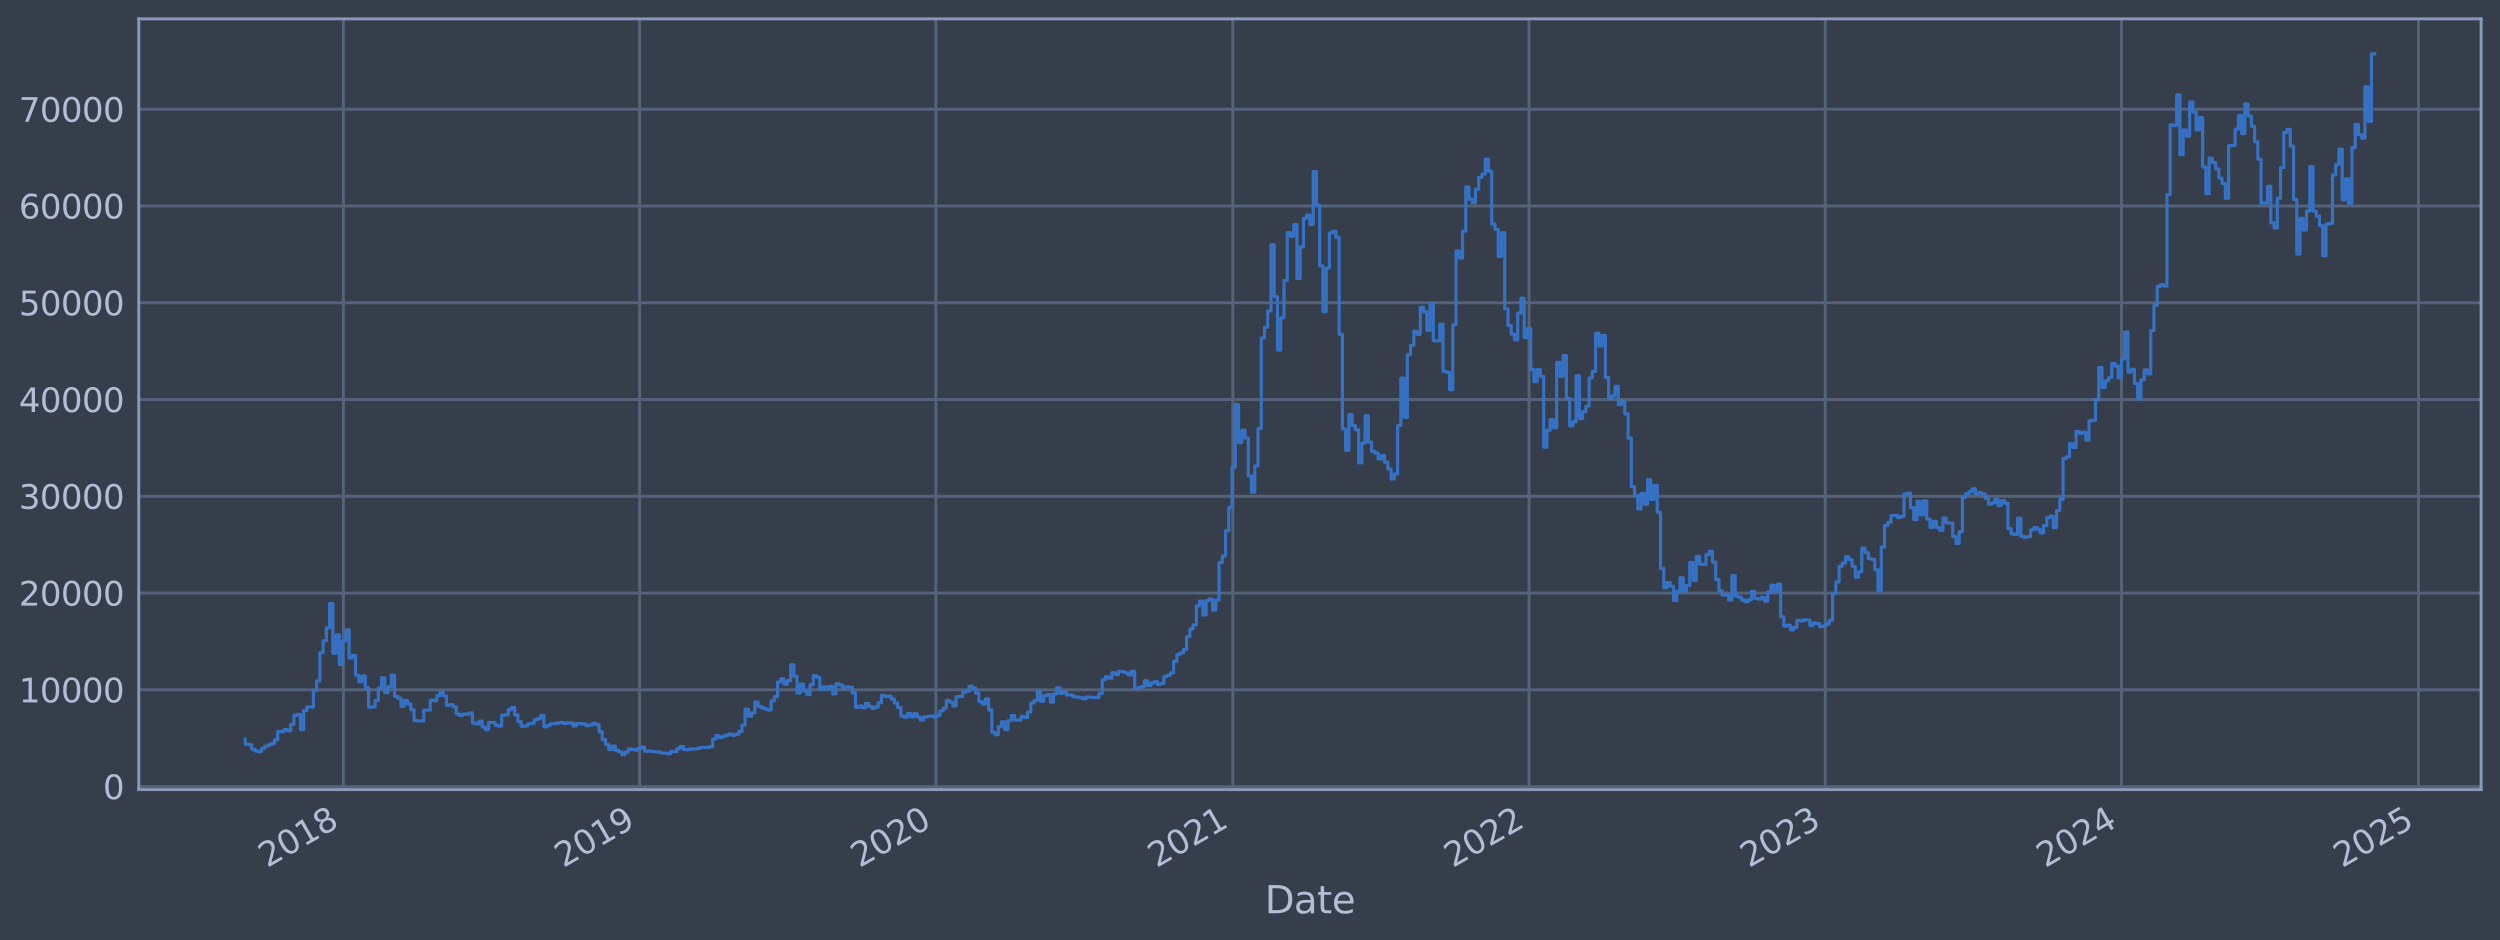 <?xml version="1.0" encoding="utf-8" standalone="no"?>
<!DOCTYPE svg PUBLIC "-//W3C//DTD SVG 1.1//EN"
  "http://www.w3.org/Graphics/SVG/1.1/DTD/svg11.dtd">
<svg xmlns:xlink="http://www.w3.org/1999/xlink" width="952.884pt" height="358.291pt" viewBox="0 0 952.884 358.291" xmlns="http://www.w3.org/2000/svg" version="1.1">
 <defs>
  <style type="text/css">*{stroke-linejoin: round; stroke-linecap: butt}</style>
 </defs>
 <g id="figure_1">
  <g id="patch_1">
   <path d="M 0 358.291 
L 952.884 358.291 
L 952.884 0 
L 0 0 
z
" style="fill: #373e4b"/>
  </g>
  <g id="axes_1">
   <g id="patch_2">
    <path d="M 52.884 300.96 
L 945.684 300.96 
L 945.684 7.2 
L 52.884 7.2 
z
" style="fill: #373e4b"/>
   </g>
   <g id="matplotlib.axis_1">
    <g id="xtick_1">
     <g id="line2d_1">
      <path d="M 130.893 300.96 
L 130.893 7.2 
" clip-path="url(#p3de418775a)" style="fill: none; stroke: #546379; stroke-width: 1.12; stroke-linecap: square"/>
     </g>
     <g id="line2d_2"/>
     <g id="text_1">
      <!-- 2018 -->
      <g style="fill: #b1bed6" transform="translate(101.812 330.885) rotate(-30) scale(0.126 -0.126)">
       <defs>
        <path id="DejaVuSans-32" d="M 1228 531 
L 3431 531 
L 3431 0 
L 469 0 
L 469 531 
Q 828 903 1448 1529 
Q 2069 2156 2228 2338 
Q 2531 2678 2651 2914 
Q 2772 3150 2772 3378 
Q 2772 3750 2511 3984 
Q 2250 4219 1831 4219 
Q 1534 4219 1204 4116 
Q 875 4013 500 3803 
L 500 4441 
Q 881 4594 1212 4672 
Q 1544 4750 1819 4750 
Q 2544 4750 2975 4387 
Q 3406 4025 3406 3419 
Q 3406 3131 3298 2873 
Q 3191 2616 2906 2266 
Q 2828 2175 2409 1742 
Q 1991 1309 1228 531 
z
" transform="scale(0.016)"/>
        <path id="DejaVuSans-30" d="M 2034 4250 
Q 1547 4250 1301 3770 
Q 1056 3291 1056 2328 
Q 1056 1369 1301 889 
Q 1547 409 2034 409 
Q 2525 409 2770 889 
Q 3016 1369 3016 2328 
Q 3016 3291 2770 3770 
Q 2525 4250 2034 4250 
z
M 2034 4750 
Q 2819 4750 3233 4129 
Q 3647 3509 3647 2328 
Q 3647 1150 3233 529 
Q 2819 -91 2034 -91 
Q 1250 -91 836 529 
Q 422 1150 422 2328 
Q 422 3509 836 4129 
Q 1250 4750 2034 4750 
z
" transform="scale(0.016)"/>
        <path id="DejaVuSans-31" d="M 794 531 
L 1825 531 
L 1825 4091 
L 703 3866 
L 703 4441 
L 1819 4666 
L 2450 4666 
L 2450 531 
L 3481 531 
L 3481 0 
L 794 0 
L 794 531 
z
" transform="scale(0.016)"/>
        <path id="DejaVuSans-38" d="M 2034 2216 
Q 1584 2216 1326 1975 
Q 1069 1734 1069 1313 
Q 1069 891 1326 650 
Q 1584 409 2034 409 
Q 2484 409 2743 651 
Q 3003 894 3003 1313 
Q 3003 1734 2745 1975 
Q 2488 2216 2034 2216 
z
M 1403 2484 
Q 997 2584 770 2862 
Q 544 3141 544 3541 
Q 544 4100 942 4425 
Q 1341 4750 2034 4750 
Q 2731 4750 3128 4425 
Q 3525 4100 3525 3541 
Q 3525 3141 3298 2862 
Q 3072 2584 2669 2484 
Q 3125 2378 3379 2068 
Q 3634 1759 3634 1313 
Q 3634 634 3220 271 
Q 2806 -91 2034 -91 
Q 1263 -91 848 271 
Q 434 634 434 1313 
Q 434 1759 690 2068 
Q 947 2378 1403 2484 
z
M 1172 3481 
Q 1172 3119 1398 2916 
Q 1625 2713 2034 2713 
Q 2441 2713 2670 2916 
Q 2900 3119 2900 3481 
Q 2900 3844 2670 4047 
Q 2441 4250 2034 4250 
Q 1625 4250 1398 4047 
Q 1172 3844 1172 3481 
z
" transform="scale(0.016)"/>
       </defs>
       <use xlink:href="#DejaVuSans-32"/>
       <use xlink:href="#DejaVuSans-30" x="63.623"/>
       <use xlink:href="#DejaVuSans-31" x="127.246"/>
       <use xlink:href="#DejaVuSans-38" x="190.869"/>
      </g>
     </g>
    </g>
    <g id="xtick_2">
     <g id="line2d_3">
      <path d="M 243.795 300.96 
L 243.795 7.2 
" clip-path="url(#p3de418775a)" style="fill: none; stroke: #546379; stroke-width: 1.12; stroke-linecap: square"/>
     </g>
     <g id="line2d_4"/>
     <g id="text_2">
      <!-- 2019 -->
      <g style="fill: #b1bed6" transform="translate(214.714 330.885) rotate(-30) scale(0.126 -0.126)">
       <defs>
        <path id="DejaVuSans-39" d="M 703 97 
L 703 672 
Q 941 559 1184 500 
Q 1428 441 1663 441 
Q 2288 441 2617 861 
Q 2947 1281 2994 2138 
Q 2813 1869 2534 1725 
Q 2256 1581 1919 1581 
Q 1219 1581 811 2004 
Q 403 2428 403 3163 
Q 403 3881 828 4315 
Q 1253 4750 1959 4750 
Q 2769 4750 3195 4129 
Q 3622 3509 3622 2328 
Q 3622 1225 3098 567 
Q 2575 -91 1691 -91 
Q 1453 -91 1209 -44 
Q 966 3 703 97 
z
M 1959 2075 
Q 2384 2075 2632 2365 
Q 2881 2656 2881 3163 
Q 2881 3666 2632 3958 
Q 2384 4250 1959 4250 
Q 1534 4250 1286 3958 
Q 1038 3666 1038 3163 
Q 1038 2656 1286 2365 
Q 1534 2075 1959 2075 
z
" transform="scale(0.016)"/>
       </defs>
       <use xlink:href="#DejaVuSans-32"/>
       <use xlink:href="#DejaVuSans-30" x="63.623"/>
       <use xlink:href="#DejaVuSans-31" x="127.246"/>
       <use xlink:href="#DejaVuSans-39" x="190.869"/>
      </g>
     </g>
    </g>
    <g id="xtick_3">
     <g id="line2d_5">
      <path d="M 356.696 300.96 
L 356.696 7.2 
" clip-path="url(#p3de418775a)" style="fill: none; stroke: #546379; stroke-width: 1.12; stroke-linecap: square"/>
     </g>
     <g id="line2d_6"/>
     <g id="text_3">
      <!-- 2020 -->
      <g style="fill: #b1bed6" transform="translate(327.615 330.885) rotate(-30) scale(0.126 -0.126)">
       <use xlink:href="#DejaVuSans-32"/>
       <use xlink:href="#DejaVuSans-30" x="63.623"/>
       <use xlink:href="#DejaVuSans-32" x="127.246"/>
       <use xlink:href="#DejaVuSans-30" x="190.869"/>
      </g>
     </g>
    </g>
    <g id="xtick_4">
     <g id="line2d_7">
      <path d="M 469.907 300.96 
L 469.907 7.2 
" clip-path="url(#p3de418775a)" style="fill: none; stroke: #546379; stroke-width: 1.12; stroke-linecap: square"/>
     </g>
     <g id="line2d_8"/>
     <g id="text_4">
      <!-- 2021 -->
      <g style="fill: #b1bed6" transform="translate(440.826 330.885) rotate(-30) scale(0.126 -0.126)">
       <use xlink:href="#DejaVuSans-32"/>
       <use xlink:href="#DejaVuSans-30" x="63.623"/>
       <use xlink:href="#DejaVuSans-32" x="127.246"/>
       <use xlink:href="#DejaVuSans-31" x="190.869"/>
      </g>
     </g>
    </g>
    <g id="xtick_5">
     <g id="line2d_9">
      <path d="M 582.808 300.96 
L 582.808 7.2 
" clip-path="url(#p3de418775a)" style="fill: none; stroke: #546379; stroke-width: 1.12; stroke-linecap: square"/>
     </g>
     <g id="line2d_10"/>
     <g id="text_5">
      <!-- 2022 -->
      <g style="fill: #b1bed6" transform="translate(553.727 330.885) rotate(-30) scale(0.126 -0.126)">
       <use xlink:href="#DejaVuSans-32"/>
       <use xlink:href="#DejaVuSans-30" x="63.623"/>
       <use xlink:href="#DejaVuSans-32" x="127.246"/>
       <use xlink:href="#DejaVuSans-32" x="190.869"/>
      </g>
     </g>
    </g>
    <g id="xtick_6">
     <g id="line2d_11">
      <path d="M 695.71 300.96 
L 695.71 7.2 
" clip-path="url(#p3de418775a)" style="fill: none; stroke: #546379; stroke-width: 1.12; stroke-linecap: square"/>
     </g>
     <g id="line2d_12"/>
     <g id="text_6">
      <!-- 2023 -->
      <g style="fill: #b1bed6" transform="translate(666.629 330.885) rotate(-30) scale(0.126 -0.126)">
       <defs>
        <path id="DejaVuSans-33" d="M 2597 2516 
Q 3050 2419 3304 2112 
Q 3559 1806 3559 1356 
Q 3559 666 3084 287 
Q 2609 -91 1734 -91 
Q 1441 -91 1130 -33 
Q 819 25 488 141 
L 488 750 
Q 750 597 1062 519 
Q 1375 441 1716 441 
Q 2309 441 2620 675 
Q 2931 909 2931 1356 
Q 2931 1769 2642 2001 
Q 2353 2234 1838 2234 
L 1294 2234 
L 1294 2753 
L 1863 2753 
Q 2328 2753 2575 2939 
Q 2822 3125 2822 3475 
Q 2822 3834 2567 4026 
Q 2313 4219 1838 4219 
Q 1578 4219 1281 4162 
Q 984 4106 628 3988 
L 628 4550 
Q 988 4650 1302 4700 
Q 1616 4750 1894 4750 
Q 2613 4750 3031 4423 
Q 3450 4097 3450 3541 
Q 3450 3153 3228 2886 
Q 3006 2619 2597 2516 
z
" transform="scale(0.016)"/>
       </defs>
       <use xlink:href="#DejaVuSans-32"/>
       <use xlink:href="#DejaVuSans-30" x="63.623"/>
       <use xlink:href="#DejaVuSans-32" x="127.246"/>
       <use xlink:href="#DejaVuSans-33" x="190.869"/>
      </g>
     </g>
    </g>
    <g id="xtick_7">
     <g id="line2d_13">
      <path d="M 808.611 300.96 
L 808.611 7.2 
" clip-path="url(#p3de418775a)" style="fill: none; stroke: #546379; stroke-width: 1.12; stroke-linecap: square"/>
     </g>
     <g id="line2d_14"/>
     <g id="text_7">
      <!-- 2024 -->
      <g style="fill: #b1bed6" transform="translate(779.53 330.885) rotate(-30) scale(0.126 -0.126)">
       <defs>
        <path id="DejaVuSans-34" d="M 2419 4116 
L 825 1625 
L 2419 1625 
L 2419 4116 
z
M 2253 4666 
L 3047 4666 
L 3047 1625 
L 3713 1625 
L 3713 1100 
L 3047 1100 
L 3047 0 
L 2419 0 
L 2419 1100 
L 313 1100 
L 313 1709 
L 2253 4666 
z
" transform="scale(0.016)"/>
       </defs>
       <use xlink:href="#DejaVuSans-32"/>
       <use xlink:href="#DejaVuSans-30" x="63.623"/>
       <use xlink:href="#DejaVuSans-32" x="127.246"/>
       <use xlink:href="#DejaVuSans-34" x="190.869"/>
      </g>
     </g>
    </g>
    <g id="xtick_8">
     <g id="line2d_15">
      <path d="M 921.822 300.96 
L 921.822 7.2 
" clip-path="url(#p3de418775a)" style="fill: none; stroke: #546379; stroke-width: 1.12; stroke-linecap: square"/>
     </g>
     <g id="line2d_16"/>
     <g id="text_8">
      <!-- 2025 -->
      <g style="fill: #b1bed6" transform="translate(892.741 330.885) rotate(-30) scale(0.126 -0.126)">
       <defs>
        <path id="DejaVuSans-35" d="M 691 4666 
L 3169 4666 
L 3169 4134 
L 1269 4134 
L 1269 2991 
Q 1406 3038 1543 3061 
Q 1681 3084 1819 3084 
Q 2600 3084 3056 2656 
Q 3513 2228 3513 1497 
Q 3513 744 3044 326 
Q 2575 -91 1722 -91 
Q 1428 -91 1123 -41 
Q 819 9 494 109 
L 494 744 
Q 775 591 1075 516 
Q 1375 441 1709 441 
Q 2250 441 2565 725 
Q 2881 1009 2881 1497 
Q 2881 1984 2565 2268 
Q 2250 2553 1709 2553 
Q 1456 2553 1204 2497 
Q 953 2441 691 2322 
L 691 4666 
z
" transform="scale(0.016)"/>
       </defs>
       <use xlink:href="#DejaVuSans-32"/>
       <use xlink:href="#DejaVuSans-30" x="63.623"/>
       <use xlink:href="#DejaVuSans-32" x="127.246"/>
       <use xlink:href="#DejaVuSans-35" x="190.869"/>
      </g>
     </g>
    </g>
    <g id="text_9">
     <!-- Date -->
     <g style="fill: #b1bed6" transform="translate(482.075 348.096) scale(0.144 -0.144)">
      <defs>
       <path id="DejaVuSans-44" d="M 1259 4147 
L 1259 519 
L 2022 519 
Q 2988 519 3436 956 
Q 3884 1394 3884 2338 
Q 3884 3275 3436 3711 
Q 2988 4147 2022 4147 
L 1259 4147 
z
M 628 4666 
L 1925 4666 
Q 3281 4666 3915 4102 
Q 4550 3538 4550 2338 
Q 4550 1131 3912 565 
Q 3275 0 1925 0 
L 628 0 
L 628 4666 
z
" transform="scale(0.016)"/>
       <path id="DejaVuSans-61" d="M 2194 1759 
Q 1497 1759 1228 1600 
Q 959 1441 959 1056 
Q 959 750 1161 570 
Q 1363 391 1709 391 
Q 2188 391 2477 730 
Q 2766 1069 2766 1631 
L 2766 1759 
L 2194 1759 
z
M 3341 1997 
L 3341 0 
L 2766 0 
L 2766 531 
Q 2569 213 2275 61 
Q 1981 -91 1556 -91 
Q 1019 -91 701 211 
Q 384 513 384 1019 
Q 384 1609 779 1909 
Q 1175 2209 1959 2209 
L 2766 2209 
L 2766 2266 
Q 2766 2663 2505 2880 
Q 2244 3097 1772 3097 
Q 1472 3097 1187 3025 
Q 903 2953 641 2809 
L 641 3341 
Q 956 3463 1253 3523 
Q 1550 3584 1831 3584 
Q 2591 3584 2966 3190 
Q 3341 2797 3341 1997 
z
" transform="scale(0.016)"/>
       <path id="DejaVuSans-74" d="M 1172 4494 
L 1172 3500 
L 2356 3500 
L 2356 3053 
L 1172 3053 
L 1172 1153 
Q 1172 725 1289 603 
Q 1406 481 1766 481 
L 2356 481 
L 2356 0 
L 1766 0 
Q 1100 0 847 248 
Q 594 497 594 1153 
L 594 3053 
L 172 3053 
L 172 3500 
L 594 3500 
L 594 4494 
L 1172 4494 
z
" transform="scale(0.016)"/>
       <path id="DejaVuSans-65" d="M 3597 1894 
L 3597 1613 
L 953 1613 
Q 991 1019 1311 708 
Q 1631 397 2203 397 
Q 2534 397 2845 478 
Q 3156 559 3463 722 
L 3463 178 
Q 3153 47 2828 -22 
Q 2503 -91 2169 -91 
Q 1331 -91 842 396 
Q 353 884 353 1716 
Q 353 2575 817 3079 
Q 1281 3584 2069 3584 
Q 2775 3584 3186 3129 
Q 3597 2675 3597 1894 
z
M 3022 2063 
Q 3016 2534 2758 2815 
Q 2500 3097 2075 3097 
Q 1594 3097 1305 2825 
Q 1016 2553 972 2059 
L 3022 2063 
z
" transform="scale(0.016)"/>
      </defs>
      <use xlink:href="#DejaVuSans-44"/>
      <use xlink:href="#DejaVuSans-61" x="77.002"/>
      <use xlink:href="#DejaVuSans-74" x="138.281"/>
      <use xlink:href="#DejaVuSans-65" x="177.49"/>
     </g>
    </g>
   </g>
   <g id="matplotlib.axis_2">
    <g id="ytick_1">
     <g id="line2d_17">
      <path d="M 52.884 299.808 
L 945.684 299.808 
" clip-path="url(#p3de418775a)" style="fill: none; stroke: #546379; stroke-width: 1.12; stroke-linecap: square"/>
     </g>
     <g id="line2d_18"/>
     <g id="text_10">
      <!-- 0 -->
      <g style="fill: #b1bed6" transform="translate(39.267 304.595) scale(0.126 -0.126)">
       <use xlink:href="#DejaVuSans-30"/>
      </g>
     </g>
    </g>
    <g id="ytick_2">
     <g id="line2d_19">
      <path d="M 52.884 262.926 
L 945.684 262.926 
" clip-path="url(#p3de418775a)" style="fill: none; stroke: #546379; stroke-width: 1.12; stroke-linecap: square"/>
     </g>
     <g id="line2d_20"/>
     <g id="text_11">
      <!-- 10000 -->
      <g style="fill: #b1bed6" transform="translate(7.2 267.713) scale(0.126 -0.126)">
       <use xlink:href="#DejaVuSans-31"/>
       <use xlink:href="#DejaVuSans-30" x="63.623"/>
       <use xlink:href="#DejaVuSans-30" x="127.246"/>
       <use xlink:href="#DejaVuSans-30" x="190.869"/>
       <use xlink:href="#DejaVuSans-30" x="254.492"/>
      </g>
     </g>
    </g>
    <g id="ytick_3">
     <g id="line2d_21">
      <path d="M 52.884 226.044 
L 945.684 226.044 
" clip-path="url(#p3de418775a)" style="fill: none; stroke: #546379; stroke-width: 1.12; stroke-linecap: square"/>
     </g>
     <g id="line2d_22"/>
     <g id="text_12">
      <!-- 20000 -->
      <g style="fill: #b1bed6" transform="translate(7.2 230.831) scale(0.126 -0.126)">
       <use xlink:href="#DejaVuSans-32"/>
       <use xlink:href="#DejaVuSans-30" x="63.623"/>
       <use xlink:href="#DejaVuSans-30" x="127.246"/>
       <use xlink:href="#DejaVuSans-30" x="190.869"/>
       <use xlink:href="#DejaVuSans-30" x="254.492"/>
      </g>
     </g>
    </g>
    <g id="ytick_4">
     <g id="line2d_23">
      <path d="M 52.884 189.162 
L 945.684 189.162 
" clip-path="url(#p3de418775a)" style="fill: none; stroke: #546379; stroke-width: 1.12; stroke-linecap: square"/>
     </g>
     <g id="line2d_24"/>
     <g id="text_13">
      <!-- 30000 -->
      <g style="fill: #b1bed6" transform="translate(7.2 193.949) scale(0.126 -0.126)">
       <use xlink:href="#DejaVuSans-33"/>
       <use xlink:href="#DejaVuSans-30" x="63.623"/>
       <use xlink:href="#DejaVuSans-30" x="127.246"/>
       <use xlink:href="#DejaVuSans-30" x="190.869"/>
       <use xlink:href="#DejaVuSans-30" x="254.492"/>
      </g>
     </g>
    </g>
    <g id="ytick_5">
     <g id="line2d_25">
      <path d="M 52.884 152.28 
L 945.684 152.28 
" clip-path="url(#p3de418775a)" style="fill: none; stroke: #546379; stroke-width: 1.12; stroke-linecap: square"/>
     </g>
     <g id="line2d_26"/>
     <g id="text_14">
      <!-- 40000 -->
      <g style="fill: #b1bed6" transform="translate(7.2 157.067) scale(0.126 -0.126)">
       <use xlink:href="#DejaVuSans-34"/>
       <use xlink:href="#DejaVuSans-30" x="63.623"/>
       <use xlink:href="#DejaVuSans-30" x="127.246"/>
       <use xlink:href="#DejaVuSans-30" x="190.869"/>
       <use xlink:href="#DejaVuSans-30" x="254.492"/>
      </g>
     </g>
    </g>
    <g id="ytick_6">
     <g id="line2d_27">
      <path d="M 52.884 115.397 
L 945.684 115.397 
" clip-path="url(#p3de418775a)" style="fill: none; stroke: #546379; stroke-width: 1.12; stroke-linecap: square"/>
     </g>
     <g id="line2d_28"/>
     <g id="text_15">
      <!-- 50000 -->
      <g style="fill: #b1bed6" transform="translate(7.2 120.185) scale(0.126 -0.126)">
       <use xlink:href="#DejaVuSans-35"/>
       <use xlink:href="#DejaVuSans-30" x="63.623"/>
       <use xlink:href="#DejaVuSans-30" x="127.246"/>
       <use xlink:href="#DejaVuSans-30" x="190.869"/>
       <use xlink:href="#DejaVuSans-30" x="254.492"/>
      </g>
     </g>
    </g>
    <g id="ytick_7">
     <g id="line2d_29">
      <path d="M 52.884 78.515 
L 945.684 78.515 
" clip-path="url(#p3de418775a)" style="fill: none; stroke: #546379; stroke-width: 1.12; stroke-linecap: square"/>
     </g>
     <g id="line2d_30"/>
     <g id="text_16">
      <!-- 60000 -->
      <g style="fill: #b1bed6" transform="translate(7.2 83.302) scale(0.126 -0.126)">
       <defs>
        <path id="DejaVuSans-36" d="M 2113 2584 
Q 1688 2584 1439 2293 
Q 1191 2003 1191 1497 
Q 1191 994 1439 701 
Q 1688 409 2113 409 
Q 2538 409 2786 701 
Q 3034 994 3034 1497 
Q 3034 2003 2786 2293 
Q 2538 2584 2113 2584 
z
M 3366 4563 
L 3366 3988 
Q 3128 4100 2886 4159 
Q 2644 4219 2406 4219 
Q 1781 4219 1451 3797 
Q 1122 3375 1075 2522 
Q 1259 2794 1537 2939 
Q 1816 3084 2150 3084 
Q 2853 3084 3261 2657 
Q 3669 2231 3669 1497 
Q 3669 778 3244 343 
Q 2819 -91 2113 -91 
Q 1303 -91 875 529 
Q 447 1150 447 2328 
Q 447 3434 972 4092 
Q 1497 4750 2381 4750 
Q 2619 4750 2861 4703 
Q 3103 4656 3366 4563 
z
" transform="scale(0.016)"/>
       </defs>
       <use xlink:href="#DejaVuSans-36"/>
       <use xlink:href="#DejaVuSans-30" x="63.623"/>
       <use xlink:href="#DejaVuSans-30" x="127.246"/>
       <use xlink:href="#DejaVuSans-30" x="190.869"/>
       <use xlink:href="#DejaVuSans-30" x="254.492"/>
      </g>
     </g>
    </g>
    <g id="ytick_8">
     <g id="line2d_31">
      <path d="M 52.884 41.633 
L 945.684 41.633 
" clip-path="url(#p3de418775a)" style="fill: none; stroke: #546379; stroke-width: 1.12; stroke-linecap: square"/>
     </g>
     <g id="line2d_32"/>
     <g id="text_17">
      <!-- 70000 -->
      <g style="fill: #b1bed6" transform="translate(7.2 46.42) scale(0.126 -0.126)">
       <defs>
        <path id="DejaVuSans-37" d="M 525 4666 
L 3525 4666 
L 3525 4397 
L 1831 0 
L 1172 0 
L 2766 4134 
L 525 4134 
L 525 4666 
z
" transform="scale(0.016)"/>
       </defs>
       <use xlink:href="#DejaVuSans-37"/>
       <use xlink:href="#DejaVuSans-30" x="63.623"/>
       <use xlink:href="#DejaVuSans-30" x="127.246"/>
       <use xlink:href="#DejaVuSans-30" x="190.869"/>
       <use xlink:href="#DejaVuSans-30" x="254.492"/>
      </g>
     </g>
    </g>
   </g>
   <g id="line2d_33">
    <path d="M 93.466 281.705 
L 93.466 283.635 
L 94.703 283.635 
L 94.703 283.835 
L 95.94 283.835 
L 95.94 285.553 
L 97.177 285.553 
L 97.177 286.241 
L 98.415 286.241 
L 98.415 286.527 
L 99.652 286.527 
L 99.652 285.306 
L 100.889 285.306 
L 100.889 284.45 
L 102.126 284.45 
L 102.126 283.918 
L 103.364 283.918 
L 103.364 283.435 
L 104.601 283.435 
L 104.601 282.023 
L 105.838 282.023 
L 105.838 278.816 
L 108.313 278.796 
L 108.313 278.046 
L 109.55 278.046 
L 109.55 278.528 
L 110.787 278.528 
L 110.787 276.144 
L 112.025 276.144 
L 112.025 272.641 
L 113.262 272.641 
L 113.262 272.263 
L 114.499 272.263 
L 114.499 278.084 
L 115.737 278.084 
L 115.737 270.787 
L 116.974 270.787 
L 116.974 269.407 
L 119.448 269.518 
L 119.448 263.225 
L 120.686 263.225 
L 120.686 259.559 
L 121.923 259.559 
L 121.923 248.749 
L 123.16 248.749 
L 123.16 244.231 
L 124.397 244.231 
L 124.397 239.291 
L 125.635 239.291 
L 125.635 230.058 
L 126.872 230.058 
L 126.872 248.997 
L 128.109 248.997 
L 128.109 241.984 
L 129.347 241.984 
L 129.347 253.291 
L 130.584 253.291 
L 130.584 244.34 
L 131.821 244.34 
L 131.821 240.085 
L 133.058 240.085 
L 133.058 250.808 
L 134.296 250.808 
L 134.296 249.818 
L 135.533 249.818 
L 135.533 257.37 
L 136.77 257.37 
L 136.77 259.859 
L 138.008 259.859 
L 138.008 257.647 
L 139.245 257.647 
L 139.245 262.174 
L 140.482 262.174 
L 140.482 269.557 
L 141.719 269.557 
L 141.719 269.399 
L 142.957 269.399 
L 142.957 266.999 
L 144.194 266.999 
L 144.194 262.268 
L 145.431 262.268 
L 145.431 258.331 
L 146.668 258.331 
L 146.668 264.033 
L 147.906 264.033 
L 147.906 261.701 
L 149.143 261.701 
L 149.143 257.332 
L 150.38 257.332 
L 150.38 265.418 
L 151.618 265.418 
L 151.618 266.135 
L 152.855 266.135 
L 152.855 269.204 
L 154.092 269.204 
L 154.092 266.946 
L 155.329 266.946 
L 155.329 268.334 
L 156.567 268.334 
L 156.567 270.485 
L 157.804 270.485 
L 157.804 274.627 
L 159.041 274.627 
L 159.041 274.778 
L 161.516 274.786 
L 161.516 270.689 
L 163.99 270.645 
L 163.99 266.87 
L 165.228 266.87 
L 165.228 267.093 
L 166.465 267.093 
L 166.465 265.145 
L 167.702 265.145 
L 167.702 263.836 
L 168.939 263.836 
L 168.939 265.253 
L 170.177 265.253 
L 170.177 268.839 
L 171.414 268.839 
L 171.414 268.565 
L 172.651 268.565 
L 172.651 269.41 
L 173.889 269.41 
L 173.889 272.103 
L 175.126 272.103 
L 175.126 272.72 
L 176.363 272.72 
L 176.363 272.185 
L 178.838 272.163 
L 178.838 271.721 
L 180.075 271.721 
L 180.075 275.639 
L 181.312 275.639 
L 181.312 275.877 
L 182.549 275.877 
L 182.549 274.873 
L 183.787 274.873 
L 183.787 277.1 
L 185.024 277.1 
L 185.024 278.128 
L 186.261 278.128 
L 186.261 275.369 
L 188.736 275.361 
L 188.736 276.465 
L 189.973 276.465 
L 189.973 276.761 
L 191.21 276.761 
L 191.21 272.622 
L 192.448 272.622 
L 192.448 272.491 
L 193.685 272.491 
L 193.685 270.525 
L 194.922 270.525 
L 194.922 269.67 
L 196.159 269.67 
L 196.159 272.461 
L 197.397 272.461 
L 197.397 275.03 
L 198.634 275.03 
L 198.634 276.839 
L 199.871 276.839 
L 199.871 276.681 
L 201.109 276.681 
L 201.109 275.884 
L 202.346 275.884 
L 202.346 275.739 
L 203.583 275.739 
L 203.583 274.355 
L 204.82 274.355 
L 204.82 273.922 
L 206.058 273.922 
L 206.058 272.666 
L 207.295 272.666 
L 207.295 277 
L 208.532 277 
L 208.532 276.476 
L 209.77 276.476 
L 209.77 275.845 
L 212.244 275.85 
L 212.244 275.527 
L 213.481 275.527 
L 213.481 275.36 
L 214.719 275.36 
L 214.719 275.756 
L 215.956 275.756 
L 215.956 275.563 
L 218.43 275.536 
L 218.43 276.701 
L 219.668 276.701 
L 219.668 275.799 
L 222.142 275.857 
L 222.142 275.938 
L 223.38 275.938 
L 223.38 276.567 
L 224.617 276.567 
L 224.617 276.346 
L 225.854 276.346 
L 225.854 275.699 
L 227.091 275.699 
L 227.091 276.172 
L 228.329 276.172 
L 228.329 278.938 
L 229.566 278.938 
L 229.566 281.925 
L 230.803 281.925 
L 230.803 283.754 
L 232.04 283.754 
L 232.04 285.688 
L 233.278 285.688 
L 233.278 284.362 
L 234.515 284.362 
L 234.515 285.996 
L 235.752 285.996 
L 235.752 286.573 
L 236.99 286.573 
L 236.99 287.607 
L 238.227 287.607 
L 238.227 286.691 
L 239.464 286.691 
L 239.464 285.425 
L 240.701 285.425 
L 240.701 285.714 
L 241.939 285.714 
L 241.939 285.902 
L 243.176 285.902 
L 243.176 285.309 
L 244.413 285.309 
L 244.413 284.791 
L 245.651 284.791 
L 245.651 286.36 
L 246.888 286.36 
L 246.888 286.227 
L 248.125 286.227 
L 248.125 286.436 
L 249.362 286.436 
L 249.362 286.577 
L 251.837 286.618 
L 251.837 287.01 
L 254.311 287.062 
L 254.311 287.288 
L 255.549 287.288 
L 255.549 286.422 
L 258.023 286.5 
L 258.023 285.326 
L 259.261 285.326 
L 259.261 284.541 
L 260.498 284.541 
L 260.498 285.671 
L 262.972 285.739 
L 262.972 285.473 
L 265.447 285.494 
L 265.447 285.29 
L 266.684 285.29 
L 266.684 284.948 
L 270.396 284.877 
L 270.396 284.634 
L 271.633 284.634 
L 271.633 281.695 
L 272.871 281.695 
L 272.871 280.376 
L 274.108 280.376 
L 274.108 281.099 
L 275.345 281.099 
L 275.345 280.642 
L 276.582 280.642 
L 276.582 280.227 
L 277.82 280.227 
L 277.82 279.766 
L 279.057 279.766 
L 279.057 280.256 
L 280.294 280.256 
L 280.294 279.928 
L 281.532 279.928 
L 281.532 278.843 
L 282.769 278.843 
L 282.769 276.395 
L 284.006 276.395 
L 284.006 270.33 
L 285.243 270.33 
L 285.243 273.013 
L 286.481 273.013 
L 286.481 271.682 
L 287.718 271.682 
L 287.718 267.557 
L 288.955 267.557 
L 288.955 269.298 
L 290.192 269.298 
L 290.192 269.805 
L 291.43 269.805 
L 291.43 270.309 
L 292.667 270.309 
L 292.667 270.607 
L 293.904 270.607 
L 293.904 267.133 
L 295.142 267.133 
L 295.142 265.575 
L 296.379 265.575 
L 296.379 259.922 
L 297.616 259.922 
L 297.616 258.748 
L 298.853 258.748 
L 298.853 260.792 
L 300.091 260.792 
L 300.091 259.403 
L 301.328 259.403 
L 301.328 253.386 
L 302.565 253.386 
L 302.565 257.803 
L 303.802 257.803 
L 303.802 264.127 
L 305.04 264.127 
L 305.04 260.76 
L 306.277 260.76 
L 306.277 263.387 
L 307.514 263.387 
L 307.514 264.765 
L 308.752 264.765 
L 308.752 260.973 
L 309.989 260.973 
L 309.989 257.52 
L 311.226 257.52 
L 311.226 258.197 
L 312.463 258.197 
L 312.463 262.864 
L 313.701 262.864 
L 313.701 261.755 
L 314.938 261.755 
L 314.938 262.513 
L 316.175 262.513 
L 316.175 261.597 
L 317.413 261.597 
L 317.413 264.483 
L 318.65 264.483 
L 318.65 260.635 
L 319.887 260.635 
L 319.887 261.129 
L 321.124 261.129 
L 321.124 262.339 
L 322.362 262.339 
L 322.362 261.781 
L 323.599 261.781 
L 323.599 261.909 
L 324.836 261.909 
L 324.836 264.094 
L 326.073 264.094 
L 326.073 269.587 
L 327.311 269.587 
L 327.311 269.112 
L 328.548 269.112 
L 328.548 269.758 
L 329.785 269.758 
L 329.785 268.134 
L 331.023 268.134 
L 331.023 269.256 
L 332.26 269.256 
L 332.26 270.019 
L 333.497 270.019 
L 333.497 269.482 
L 334.734 269.482 
L 334.734 267.843 
L 335.972 267.843 
L 335.972 265.016 
L 337.209 265.016 
L 337.209 265.504 
L 338.446 265.504 
L 338.446 265.348 
L 339.683 265.348 
L 339.683 266.477 
L 340.921 266.477 
L 340.921 267.97 
L 342.158 267.97 
L 342.158 269.653 
L 343.395 269.653 
L 343.395 272.935 
L 344.633 272.935 
L 344.633 273.387 
L 345.87 273.387 
L 345.87 271.934 
L 347.107 271.934 
L 347.107 273.28 
L 348.344 273.28 
L 348.344 272.064 
L 349.582 272.064 
L 349.582 273.293 
L 350.819 273.293 
L 350.819 274.435 
L 352.056 274.435 
L 352.056 273.289 
L 353.294 273.289 
L 353.294 273.066 
L 354.531 273.066 
L 354.531 272.88 
L 355.768 272.88 
L 355.768 273.343 
L 357.005 273.343 
L 357.005 272.694 
L 358.243 272.694 
L 358.243 270.974 
L 359.48 270.974 
L 359.48 269.914 
L 360.717 269.914 
L 360.717 266.982 
L 361.954 266.982 
L 361.954 267.639 
L 363.192 267.639 
L 363.192 269.095 
L 364.429 269.095 
L 364.429 265.582 
L 365.666 265.582 
L 365.666 265.454 
L 366.904 265.454 
L 366.904 263.827 
L 368.141 263.827 
L 368.141 263.462 
L 369.378 263.462 
L 369.378 261.567 
L 370.615 261.567 
L 370.615 262.26 
L 371.853 262.26 
L 371.853 264.145 
L 373.09 264.145 
L 373.09 267.405 
L 374.327 267.405 
L 374.327 268.332 
L 375.565 268.332 
L 375.565 266.366 
L 376.802 266.366 
L 376.802 270.554 
L 378.039 270.554 
L 378.039 279.121 
L 379.276 279.121 
L 379.276 280.048 
L 380.514 280.048 
L 380.514 276.979 
L 381.751 276.979 
L 381.751 275.103 
L 382.988 275.103 
L 382.988 278.102 
L 384.225 278.102 
L 384.225 274.695 
L 385.463 274.695 
L 385.463 272.725 
L 386.7 272.725 
L 386.7 274.458 
L 389.175 274.463 
L 389.175 273.034 
L 390.412 273.034 
L 390.412 273.508 
L 391.649 273.508 
L 391.649 271.412 
L 392.886 271.412 
L 392.886 267.984 
L 394.124 267.984 
L 394.124 267.035 
L 395.361 267.035 
L 395.361 263.583 
L 396.598 263.583 
L 396.598 267.298 
L 397.835 267.298 
L 397.835 265.192 
L 399.073 265.192 
L 399.073 264.731 
L 400.31 264.731 
L 400.31 267.607 
L 401.547 267.607 
L 401.547 264.515 
L 402.785 264.515 
L 402.785 262.173 
L 404.022 262.173 
L 404.022 264.314 
L 405.259 264.314 
L 405.259 263.755 
L 406.496 263.755 
L 406.496 264.868 
L 408.971 264.937 
L 408.971 265.564 
L 410.208 265.564 
L 410.208 265.726 
L 411.446 265.726 
L 411.446 265.931 
L 412.683 265.931 
L 412.683 266.347 
L 413.92 266.347 
L 413.92 265.669 
L 416.395 265.744 
L 416.395 265.901 
L 418.869 265.823 
L 418.869 264.353 
L 420.106 264.353 
L 420.106 259.082 
L 421.344 259.082 
L 421.344 257.97 
L 422.581 257.97 
L 422.581 258.521 
L 423.818 258.521 
L 423.818 256.407 
L 425.056 256.407 
L 425.056 257.124 
L 426.293 257.124 
L 426.293 255.867 
L 427.53 255.867 
L 427.53 256.045 
L 428.767 256.045 
L 428.767 256.42 
L 430.005 256.42 
L 430.005 257.266 
L 431.242 257.266 
L 431.242 255.833 
L 432.479 255.833 
L 432.479 262.337 
L 433.716 262.337 
L 433.716 262.086 
L 434.954 262.086 
L 434.954 261.706 
L 436.191 261.706 
L 436.191 259.445 
L 437.428 259.445 
L 437.428 261.339 
L 438.666 261.339 
L 438.666 260.371 
L 439.903 260.371 
L 439.903 259.825 
L 441.14 259.825 
L 441.14 260.891 
L 442.377 260.891 
L 442.377 260.452 
L 443.615 260.452 
L 443.615 257.849 
L 444.852 257.849 
L 444.852 257.38 
L 446.089 257.38 
L 446.089 256.442 
L 447.327 256.442 
L 447.327 252.066 
L 448.564 252.066 
L 448.564 249.459 
L 449.801 249.459 
L 449.801 248.873 
L 451.038 248.873 
L 451.038 247.599 
L 452.276 247.599 
L 452.276 242.676 
L 453.513 242.676 
L 453.513 239.707 
L 454.75 239.707 
L 454.75 238.122 
L 455.987 238.122 
L 455.987 230.885 
L 457.225 230.885 
L 457.225 229.096 
L 458.462 229.096 
L 458.462 234.407 
L 459.699 234.407 
L 459.699 228.895 
L 460.937 228.895 
L 460.937 228.339 
L 462.174 228.339 
L 462.174 232.507 
L 463.411 232.507 
L 463.411 228.712 
L 464.648 228.712 
L 464.648 214.423 
L 465.886 214.423 
L 465.886 211.937 
L 467.123 211.937 
L 467.123 202.28 
L 468.36 202.28 
L 468.36 193.379 
L 469.597 193.379 
L 469.597 178.094 
L 470.835 178.094 
L 470.835 154.175 
L 472.072 154.175 
L 472.072 168.711 
L 473.309 168.711 
L 473.309 163.977 
L 474.547 163.977 
L 474.547 166.958 
L 475.784 166.958 
L 475.784 181.418 
L 477.021 181.418 
L 477.021 187.616 
L 478.258 187.616 
L 478.258 177.594 
L 479.496 177.594 
L 479.496 163.337 
L 480.733 163.337 
L 480.733 128.807 
L 481.97 128.807 
L 481.97 124.724 
L 483.208 124.724 
L 483.208 118.495 
L 484.445 118.495 
L 484.445 93.264 
L 485.682 93.264 
L 485.682 113.093 
L 486.919 113.093 
L 486.919 133.418 
L 488.157 133.418 
L 488.157 121.118 
L 489.394 121.118 
L 489.394 106.917 
L 490.631 106.917 
L 490.631 88.646 
L 491.868 88.646 
L 491.868 90.051 
L 493.106 90.051 
L 493.106 85.575 
L 494.343 85.575 
L 494.343 106.147 
L 495.58 106.147 
L 495.58 94.066 
L 496.818 94.066 
L 496.818 83.174 
L 498.055 83.174 
L 498.055 82.004 
L 499.292 82.004 
L 499.292 85.513 
L 500.529 85.513 
L 500.529 65.406 
L 501.767 65.406 
L 501.767 78.194 
L 503.004 78.194 
L 503.004 101.35 
L 504.241 101.35 
L 504.241 118.807 
L 505.478 118.807 
L 505.478 102.178 
L 506.716 102.178 
L 506.716 88.793 
L 507.953 88.793 
L 507.953 88.177 
L 509.19 88.177 
L 509.19 90.502 
L 510.428 90.502 
L 510.428 127.434 
L 511.665 127.434 
L 511.665 163.476 
L 512.902 163.476 
L 512.902 171.626 
L 514.139 171.626 
L 514.139 158.014 
L 515.377 158.014 
L 515.377 162.199 
L 516.614 162.199 
L 516.614 163.767 
L 517.851 163.767 
L 517.851 176.437 
L 519.089 176.437 
L 519.089 168.895 
L 520.326 168.895 
L 520.326 158.458 
L 521.563 158.458 
L 521.563 168.536 
L 522.8 168.536 
L 522.8 172.051 
L 524.038 172.051 
L 524.038 172.725 
L 525.275 172.725 
L 525.275 174.937 
L 526.512 174.937 
L 526.512 173.631 
L 527.749 173.631 
L 527.749 176.196 
L 528.987 176.196 
L 528.987 178.781 
L 530.224 178.781 
L 530.224 182.584 
L 531.461 182.584 
L 531.461 180.687 
L 532.699 180.687 
L 532.699 162.171 
L 533.936 162.171 
L 533.936 144.113 
L 535.173 144.113 
L 535.173 159.147 
L 536.41 159.147 
L 536.41 135.188 
L 537.648 135.188 
L 537.648 131.583 
L 538.885 131.583 
L 538.885 126.254 
L 540.122 126.254 
L 540.122 127.441 
L 541.359 127.441 
L 541.359 117.155 
L 542.597 117.155 
L 542.597 118.876 
L 543.834 118.876 
L 543.834 125.887 
L 545.071 125.887 
L 545.071 115.592 
L 546.309 115.592 
L 546.309 129.861 
L 548.783 129.932 
L 548.783 123.566 
L 550.02 123.566 
L 550.02 141.578 
L 551.258 141.578 
L 551.258 141.895 
L 552.495 141.895 
L 552.495 148.55 
L 553.732 148.55 
L 553.732 123.78 
L 554.97 123.78 
L 554.97 95.689 
L 556.207 95.689 
L 556.207 98.337 
L 557.444 98.337 
L 557.444 88.113 
L 558.681 88.113 
L 558.681 71.244 
L 559.919 71.244 
L 559.919 75.944 
L 561.156 75.944 
L 561.156 77.242 
L 562.393 77.242 
L 562.393 72.13 
L 563.63 72.13 
L 563.63 67.617 
L 564.868 67.617 
L 564.868 66.369 
L 566.105 66.369 
L 566.105 60.669 
L 567.342 60.669 
L 567.342 65.296 
L 568.58 65.296 
L 568.58 85.401 
L 569.817 85.401 
L 569.817 87.447 
L 571.054 87.447 
L 571.054 97.69 
L 572.291 97.69 
L 572.291 88.733 
L 573.529 88.733 
L 573.529 117.683 
L 574.766 117.683 
L 574.766 124.029 
L 576.003 124.029 
L 576.003 127.358 
L 577.24 127.358 
L 577.24 129.51 
L 578.478 129.51 
L 578.478 119.327 
L 579.715 119.327 
L 579.715 113.661 
L 580.952 113.661 
L 580.952 128.642 
L 582.19 128.642 
L 582.19 125.253 
L 583.427 125.253 
L 583.427 140.77 
L 584.664 140.77 
L 584.664 145.46 
L 585.901 145.46 
L 585.901 140.849 
L 587.139 140.849 
L 587.139 143.496 
L 588.376 143.496 
L 588.376 170.457 
L 589.613 170.457 
L 589.613 163.995 
L 590.851 163.995 
L 590.851 159.956 
L 592.088 159.956 
L 592.088 163.004 
L 593.325 163.004 
L 593.325 138.139 
L 594.562 138.139 
L 594.562 143.423 
L 595.8 143.423 
L 595.8 135.549 
L 597.037 135.549 
L 597.037 151.855 
L 598.274 151.855 
L 598.274 162.269 
L 599.511 162.269 
L 599.511 160.746 
L 600.749 160.746 
L 600.749 143.19 
L 601.986 143.19 
L 601.986 159.536 
L 603.223 159.536 
L 603.223 156.923 
L 604.461 156.923 
L 604.461 154.785 
L 605.698 154.785 
L 605.698 144.083 
L 606.935 144.083 
L 606.935 141.565 
L 608.172 141.565 
L 608.172 126.984 
L 609.41 126.984 
L 609.41 131.85 
L 610.647 131.85 
L 610.647 127.896 
L 611.884 127.896 
L 611.884 143.874 
L 613.121 143.874 
L 613.121 151.903 
L 614.359 151.903 
L 614.359 150.846 
L 615.596 150.846 
L 615.596 147.205 
L 616.833 147.205 
L 616.833 154.251 
L 618.071 154.251 
L 618.071 153.128 
L 619.308 153.128 
L 619.308 157.773 
L 620.545 157.773 
L 620.545 166.984 
L 621.782 166.984 
L 621.782 185.459 
L 623.02 185.459 
L 623.02 188.887 
L 624.257 188.887 
L 624.257 194.027 
L 625.494 194.027 
L 625.494 188.133 
L 626.732 188.133 
L 626.732 192.135 
L 627.969 192.135 
L 627.969 182.834 
L 629.206 182.834 
L 629.206 190.336 
L 630.443 190.336 
L 630.443 185.039 
L 631.681 185.039 
L 631.681 195.268 
L 632.918 195.268 
L 632.918 216.636 
L 634.155 216.636 
L 634.155 224.051 
L 635.392 224.051 
L 635.392 222.03 
L 636.63 222.03 
L 636.63 223.454 
L 637.867 223.454 
L 637.867 228.896 
L 639.104 228.896 
L 639.104 225.373 
L 640.342 225.373 
L 640.342 220.207 
L 641.579 220.207 
L 641.579 225.219 
L 642.816 225.219 
L 642.816 223.188 
L 644.053 223.188 
L 644.053 214.411 
L 645.291 214.411 
L 645.291 221.247 
L 646.528 221.247 
L 646.528 212.058 
L 647.765 212.058 
L 647.765 215.047 
L 649.003 215.047 
L 649.003 215.174 
L 650.24 215.174 
L 650.24 211.439 
L 651.477 211.439 
L 651.477 210.13 
L 652.714 210.13 
L 652.714 214.264 
L 653.952 214.264 
L 653.952 220.87 
L 655.189 220.87 
L 655.189 225.183 
L 656.426 225.183 
L 656.426 226.807 
L 657.663 226.807 
L 657.663 226.653 
L 658.901 226.653 
L 658.901 228.699 
L 660.138 228.699 
L 660.138 219.425 
L 661.375 219.425 
L 661.375 227.17 
L 662.613 227.17 
L 662.613 227.732 
L 663.85 227.732 
L 663.85 228.697 
L 665.087 228.697 
L 665.087 229.345 
L 666.324 229.345 
L 666.324 228.572 
L 667.562 228.572 
L 667.562 225.425 
L 668.799 225.425 
L 668.799 228.102 
L 670.036 228.102 
L 670.036 228.318 
L 671.273 228.318 
L 671.273 227.707 
L 672.511 227.707 
L 672.511 229.1 
L 673.748 229.1 
L 673.748 225.67 
L 674.985 225.67 
L 674.985 223.034 
L 676.223 223.034 
L 676.223 225.476 
L 677.46 225.476 
L 677.46 222.65 
L 678.697 222.65 
L 678.697 235.079 
L 679.934 235.079 
L 679.934 238.628 
L 681.172 238.628 
L 681.172 238.277 
L 682.409 238.277 
L 682.409 240.079 
L 683.646 240.079 
L 683.646 239.124 
L 684.884 239.124 
L 684.884 236.479 
L 686.121 236.479 
L 686.121 236.675 
L 687.358 236.675 
L 687.358 236.243 
L 689.833 236.346 
L 689.833 238.445 
L 691.07 238.445 
L 691.07 237.46 
L 692.307 237.46 
L 692.307 237.706 
L 693.544 237.706 
L 693.544 238.808 
L 694.782 238.808 
L 694.782 238.533 
L 696.019 238.533 
L 696.019 237.749 
L 697.256 237.749 
L 697.256 236.4 
L 698.494 236.4 
L 698.494 226.29 
L 699.731 226.29 
L 699.731 221.82 
L 700.968 221.82 
L 700.968 215.818 
L 702.205 215.818 
L 702.205 214.648 
L 703.443 214.648 
L 703.443 212.192 
L 704.68 212.192 
L 704.68 213.303 
L 705.917 213.303 
L 705.917 215.851 
L 707.154 215.851 
L 707.154 220.001 
L 708.392 220.001 
L 708.392 217.886 
L 709.629 217.886 
L 709.629 208.923 
L 710.866 208.923 
L 710.866 210.606 
L 712.104 210.606 
L 712.104 212.902 
L 713.341 212.902 
L 713.341 213.256 
L 714.578 213.256 
L 714.578 217.153 
L 715.815 217.153 
L 715.815 225.215 
L 717.053 225.215 
L 717.053 208.461 
L 718.29 208.461 
L 718.29 200.317 
L 719.527 200.317 
L 719.527 199.097 
L 720.765 199.097 
L 720.765 196.539 
L 722.002 196.539 
L 722.002 196.416 
L 723.239 196.416 
L 723.239 197.268 
L 724.476 197.268 
L 724.476 196.813 
L 725.714 196.813 
L 725.714 188.295 
L 726.951 188.295 
L 726.951 187.984 
L 728.188 187.984 
L 728.188 193.479 
L 729.425 193.479 
L 729.425 198.048 
L 730.663 198.048 
L 730.663 191.078 
L 731.9 191.078 
L 731.9 196.219 
L 733.137 196.219 
L 733.137 190.875 
L 734.375 190.875 
L 734.375 197.866 
L 735.612 197.866 
L 735.612 201.016 
L 736.849 201.016 
L 736.849 198.758 
L 738.086 198.758 
L 738.086 201.124 
L 739.324 201.124 
L 739.324 202.154 
L 740.561 202.154 
L 740.561 197.48 
L 741.798 197.48 
L 741.798 199.297 
L 744.273 199.328 
L 744.273 204.458 
L 745.51 204.458 
L 745.51 207.134 
L 746.747 207.134 
L 746.747 202.671 
L 747.985 202.671 
L 747.985 189.517 
L 749.222 189.517 
L 749.222 188.178 
L 750.459 188.178 
L 750.459 187.423 
L 751.696 187.423 
L 751.696 186.304 
L 752.934 186.304 
L 752.934 188.371 
L 754.171 188.371 
L 754.171 187.717 
L 755.408 187.717 
L 755.408 188.276 
L 756.646 188.276 
L 756.646 189.891 
L 757.883 189.891 
L 757.883 192.192 
L 759.12 192.192 
L 759.12 191.684 
L 760.357 191.684 
L 760.357 190.329 
L 761.595 190.329 
L 761.595 192.673 
L 762.832 192.673 
L 762.832 190.763 
L 764.069 190.763 
L 764.069 191.803 
L 765.306 191.803 
L 765.306 201.473 
L 766.544 201.473 
L 766.544 203.46 
L 767.781 203.46 
L 767.781 203.732 
L 769.018 203.732 
L 769.018 197.53 
L 770.256 197.53 
L 770.256 204.398 
L 771.493 204.398 
L 771.493 204.825 
L 772.73 204.825 
L 772.73 204.531 
L 773.967 204.531 
L 773.967 201.938 
L 775.205 201.938 
L 775.205 201.098 
L 776.442 201.098 
L 776.442 201.769 
L 777.679 201.769 
L 777.679 203.13 
L 778.916 203.13 
L 778.916 200.336 
L 780.154 200.336 
L 780.154 197.285 
L 781.391 197.285 
L 781.391 196.77 
L 782.628 196.77 
L 782.628 201.117 
L 783.866 201.117 
L 783.866 194.63 
L 785.103 194.63 
L 785.103 190.332 
L 786.34 190.332 
L 786.34 174.768 
L 787.577 174.768 
L 787.577 174.075 
L 788.815 174.075 
L 788.815 169.096 
L 790.052 169.096 
L 790.052 170.542 
L 791.289 170.542 
L 791.289 164.465 
L 792.527 164.465 
L 792.527 165.198 
L 793.764 165.198 
L 793.764 164.73 
L 795.001 164.73 
L 795.001 167.737 
L 796.238 167.737 
L 796.238 160.39 
L 797.476 160.39 
L 797.476 160.145 
L 798.713 160.145 
L 798.713 152.368 
L 799.95 152.368 
L 799.95 140.113 
L 801.187 140.113 
L 801.187 147.713 
L 802.425 147.713 
L 802.425 145.144 
L 803.662 145.144 
L 803.662 143.935 
L 804.899 143.935 
L 804.899 138.477 
L 806.137 138.477 
L 806.137 139.479 
L 807.374 139.479 
L 807.374 143.982 
L 808.611 143.982 
L 808.611 136.826 
L 809.848 136.826 
L 809.848 126.564 
L 811.086 126.564 
L 811.086 141.79 
L 812.323 141.79 
L 812.323 140.727 
L 813.56 140.727 
L 813.56 146.159 
L 814.797 146.159 
L 814.797 152.027 
L 816.035 152.027 
L 816.035 144.79 
L 817.272 144.79 
L 817.272 140.989 
L 818.509 140.989 
L 818.509 142.494 
L 819.747 142.494 
L 819.747 125.966 
L 820.984 125.966 
L 820.984 116.359 
L 822.221 116.359 
L 822.221 109.182 
L 823.458 109.182 
L 823.458 108.527 
L 824.696 108.527 
L 824.696 109.025 
L 825.933 109.025 
L 825.933 74.191 
L 827.17 74.191 
L 827.17 47.617 
L 828.408 47.617 
L 828.408 47.878 
L 829.645 47.878 
L 829.645 36.141 
L 830.882 36.141 
L 830.882 58.954 
L 832.119 58.954 
L 832.119 49.536 
L 833.357 49.536 
L 833.357 51.863 
L 834.594 51.863 
L 834.594 38.85 
L 835.831 38.85 
L 835.831 42.735 
L 837.068 42.735 
L 837.068 49.535 
L 838.306 49.535 
L 838.306 44.799 
L 839.543 44.799 
L 839.543 63.69 
L 840.78 63.69 
L 840.78 73.793 
L 842.018 73.793 
L 842.018 60.259 
L 843.255 60.259 
L 843.255 61.969 
L 844.492 61.969 
L 844.492 64.379 
L 845.729 64.379 
L 845.729 67.874 
L 846.967 67.874 
L 846.967 69.946 
L 848.204 69.946 
L 848.204 75.543 
L 849.441 75.543 
L 849.441 55.504 
L 851.916 55.405 
L 851.916 49.223 
L 853.153 49.223 
L 853.153 43.941 
L 854.39 43.941 
L 854.39 50.909 
L 855.628 50.909 
L 855.628 39.593 
L 856.865 39.593 
L 856.865 44.223 
L 858.102 44.223 
L 858.102 48.125 
L 859.339 48.125 
L 859.339 54.037 
L 860.577 54.037 
L 860.577 60.7 
L 861.814 60.7 
L 861.814 77.484 
L 863.051 77.484 
L 863.051 77.351 
L 864.289 77.351 
L 864.289 71.034 
L 865.526 71.034 
L 865.526 84.913 
L 866.763 84.913 
L 866.763 86.839 
L 868 86.839 
L 868 75.572 
L 869.238 75.572 
L 869.238 63.878 
L 870.475 63.878 
L 870.475 50.495 
L 871.712 50.495 
L 871.712 49.324 
L 872.949 49.324 
L 872.949 55.722 
L 874.187 55.722 
L 874.187 76.02 
L 875.424 76.02 
L 875.424 96.833 
L 876.661 96.833 
L 876.661 83.247 
L 877.899 83.247 
L 877.899 87.649 
L 879.136 87.649 
L 879.136 80.448 
L 880.373 80.448 
L 880.373 63.46 
L 881.61 63.46 
L 881.61 80.482 
L 882.848 80.482 
L 882.848 82.318 
L 884.085 82.318 
L 884.085 86.014 
L 885.322 86.014 
L 885.322 97.483 
L 886.559 97.483 
L 886.559 85.388 
L 887.797 85.388 
L 887.797 85.173 
L 889.034 85.173 
L 889.034 66.664 
L 890.271 66.664 
L 890.271 62.733 
L 891.509 62.733 
L 891.509 56.797 
L 892.746 56.797 
L 892.746 76.157 
L 893.983 76.157 
L 893.983 68.133 
L 895.22 68.133 
L 895.22 77.522 
L 896.458 77.522 
L 896.458 56.207 
L 897.695 56.207 
L 897.695 47.438 
L 898.932 47.438 
L 898.932 51.34 
L 900.17 51.34 
L 900.17 52.629 
L 901.407 52.629 
L 901.407 33.04 
L 902.644 33.04 
L 902.644 46.265 
L 903.881 46.265 
L 903.881 20.553 
L 905.102 20.553 
L 905.102 20.553 
" clip-path="url(#p3de418775a)" style="fill: none; stroke: #3572c6; stroke-width: 1.2; stroke-linecap: square"/>
   </g>
   <g id="patch_3">
    <path d="M 52.884 300.96 
L 52.884 7.2 
" style="fill: none; stroke: #899ab8; stroke-width: 1.12; stroke-linejoin: miter; stroke-linecap: square"/>
   </g>
   <g id="patch_4">
    <path d="M 945.684 300.96 
L 945.684 7.2 
" style="fill: none; stroke: #899ab8; stroke-width: 1.12; stroke-linejoin: miter; stroke-linecap: square"/>
   </g>
   <g id="patch_5">
    <path d="M 52.884 300.96 
L 945.684 300.96 
" style="fill: none; stroke: #899ab8; stroke-width: 1.12; stroke-linejoin: miter; stroke-linecap: square"/>
   </g>
   <g id="patch_6">
    <path d="M 52.884 7.2 
L 945.684 7.2 
" style="fill: none; stroke: #899ab8; stroke-width: 1.12; stroke-linejoin: miter; stroke-linecap: square"/>
   </g>
  </g>
 </g>
 <defs>
  <clipPath id="p3de418775a">
   <rect x="52.884" y="7.2" width="892.8" height="293.76"/>
  </clipPath>
 </defs>
</svg>
